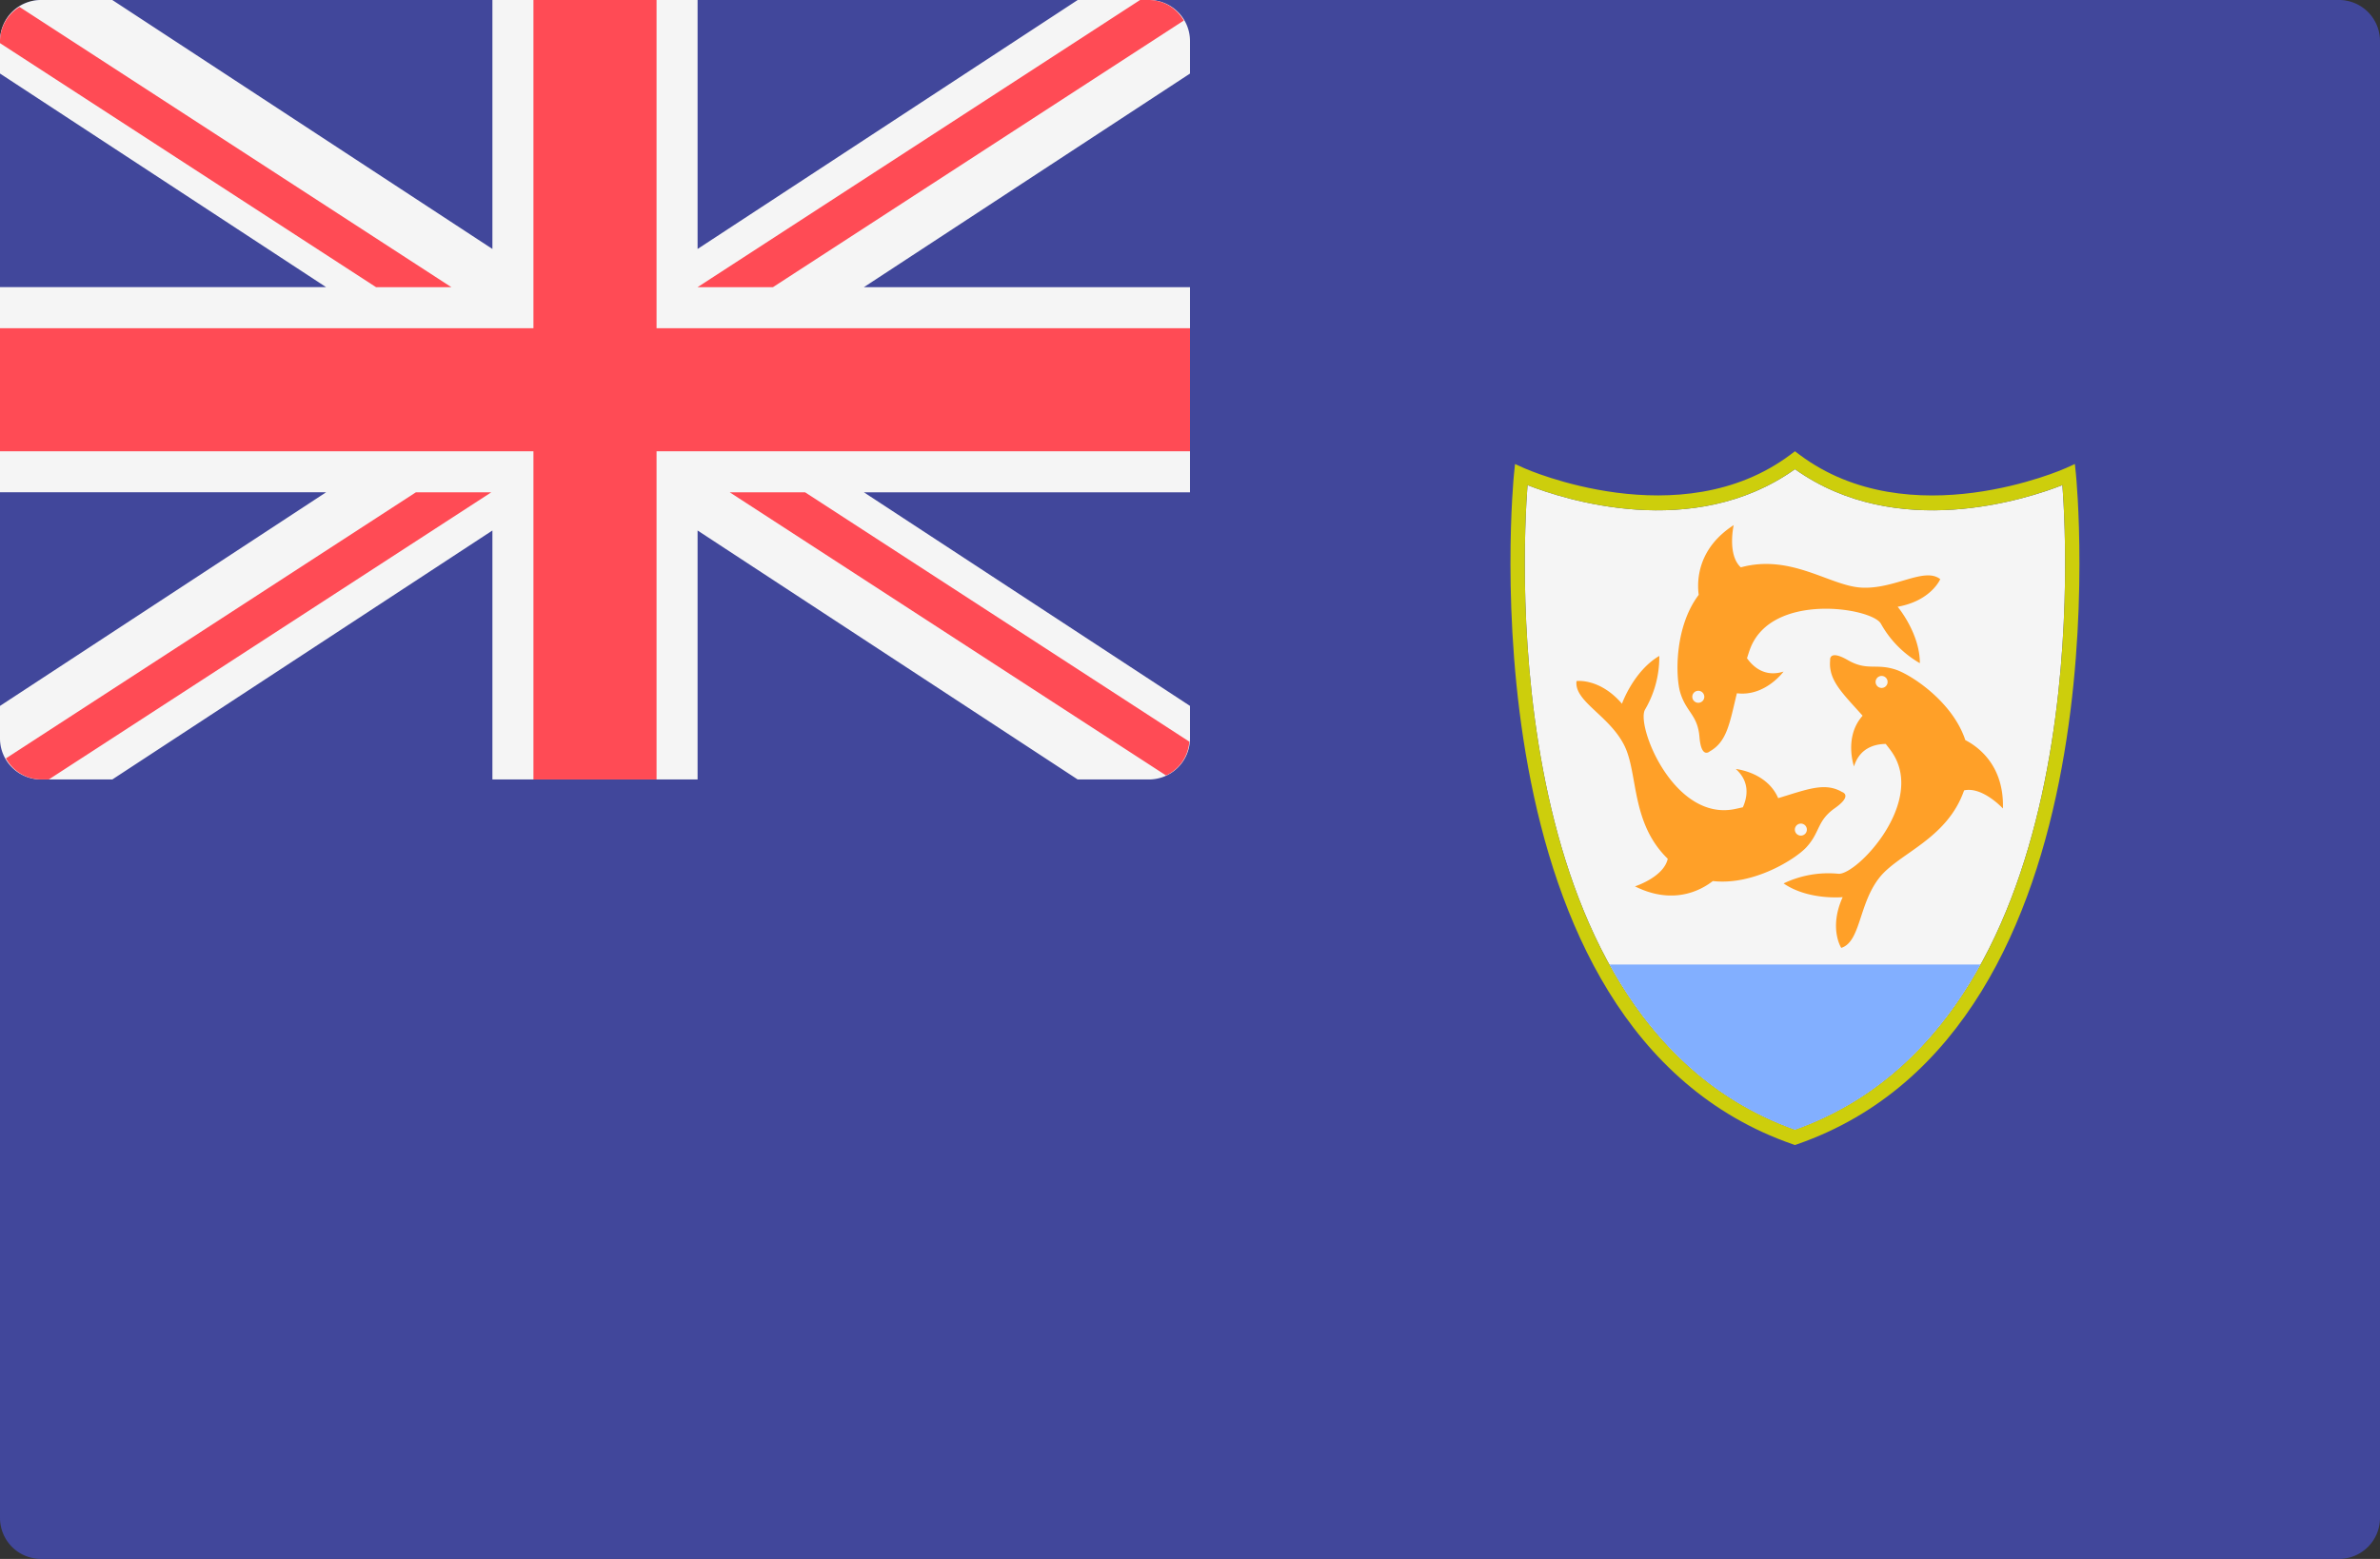 <svg xmlns="http://www.w3.org/2000/svg" width="512.001" height="335.448" viewBox="0 0 512.001 335.448"><rect x="0" y="0" width="512.001" height="335.448" fill="#333333" stroke="none"/><g transform="translate(0 -88.276)"><path d="M503.172,423.724H8.828A8.829,8.829,0,0,1,0,414.9V97.1a8.829,8.829,0,0,1,8.828-8.828H503.173A8.829,8.829,0,0,1,512,97.1V414.9A8.83,8.83,0,0,1,503.172,423.724Z" fill="#41479b"/><path d="M247.172,88.276H231.839l-81.77,53.573V88.276H105.931v53.573L24.161,88.276H8.828A8.829,8.829,0,0,0,0,97.1v7l70.155,45.963H0v44.138H70.155L0,240.171v7A8.829,8.829,0,0,0,8.828,256H24.161l81.77-53.573V256h44.138V202.427L231.838,256h15.333A8.829,8.829,0,0,0,256,247.172v-7l-70.154-45.963H256V150.069H185.844L256,104.106v-7A8.827,8.827,0,0,0,247.172,88.276Z" fill="#f5f5f5"/><path d="M256,158.9H141.241V88.276H114.758V158.9H0v26.482H114.758V256h26.483V185.379H256Z" fill="#ff4b55"/><path d="M97.1,150.069l-92.9-60.3A8.686,8.686,0,0,0,0,97.1v.458l80.889,52.507Z" fill="#ff4b55"/><path d="M166.283,150.069,254.657,92.7a8.7,8.7,0,0,0-7.485-4.427h-1.909l-95.194,61.793Z" fill="#ff4b55"/><path d="M89.474,194.207l-88.2,57.256A8.717,8.717,0,0,0,8.828,256h1.665l95.2-61.793Z" fill="#ff4b55"/><path d="M255.859,247.867l-82.666-53.659H156.98l93.873,60.934A8.739,8.739,0,0,0,255.859,247.867Z" fill="#ff4b55"/><path d="M328.608,192.663c-1.184,15.778-6.08,116.046,57.536,138.712,63.639-22.672,58.722-122.936,57.536-138.712-7.708,3.021-35.609,12.179-57.536-3.427C364.219,204.84,336.321,195.688,328.608,192.663Z" fill="#f5f5f5"/><path d="M417.4,212.893c-3.488-2.712-9.945,2.325-17.18,1.809-6.709-.479-14.977-7.273-25.724-4.344-2.969-2.734-1.532-9.089-1.532-9.089-7.461,4.823-8,11.425-7.527,15.006-5.32,7.03-4.961,17.758-3.969,21.032,1.291,4.263,3.746,4.779,4.134,9.558s2.2,3.1,2.2,3.1c3.736-2.1,4.279-6.048,5.85-12.516,6.07.775,10.037-4.662,10.037-4.662-3.982,1.249-6.494-.946-7.863-2.879.214-.639.385-1.228.63-1.9,4.521-12.4,26.154-8.991,28.159-5.555a22.28,22.28,0,0,0,8.4,8.525c0-6.464-4.779-12.141-4.779-12.141C415.465,217.543,417.4,212.893,417.4,212.893ZM365.349,239.5a1.291,1.291,0,1,1,1.291-1.291A1.291,1.291,0,0,1,365.349,239.5Z" fill="#ffa028"/><path d="M396.1,292.24c4.212-1.333,3.729-9.509,8.258-15.172,4.2-5.252,14.486-8.206,18.172-18.718,3.936-.894,8.353,3.895,8.353,3.895.262-8.881-4.872-13.066-8.087-14.712-2.771-8.37-11.808-14.161-15.068-15.2-4.243-1.355-6.06.373-10.216-2.019s-3.8.05-3.8.05c-.394,4.266,2.552,6.955,6.988,11.919-4.082,4.558-1.855,10.911-1.855,10.911,1.23-3.989,4.463-4.811,6.833-4.842.4.538.793,1.014,1.207,1.6,7.647,10.757-7.434,26.638-11.4,26.339a22.266,22.266,0,0,0-11.784,2.078c5.323,3.667,12.71,2.953,12.71,2.953C393.372,288.007,396.1,292.24,396.1,292.24Zm7.621-57.962a1.291,1.291,0,1,1,.331,1.8A1.291,1.291,0,0,1,403.723,234.278Z" fill="#ffa028"/><path d="M339.154,234.826c-.564,4.382,7.058,7.383,10.289,13.876,3,6.02,1.348,16.595,9.333,24.361-.845,3.947-7.049,5.939-7.049,5.939,7.946,3.975,13.9,1.079,16.749-1.145,8.759,1.009,17.815-4.753,20.13-7.272,3.015-3.278,2.212-5.655,6.131-8.418s1.554-3.467,1.554-3.467c-3.7-2.153-7.383-.611-13.753,1.323-2.418-5.621-9.117-6.274-9.117-6.274,3.1,2.795,2.486,6.073,1.517,8.235-.659.14-1.254.292-1.956.424-12.977,2.409-21.036-17.954-19.1-21.427a22.279,22.279,0,0,0,3.074-11.564c-5.567,3.285-8.028,10.287-8.028,10.287C344.144,234.131,339.154,234.826,339.154,234.826Zm49.373,31.306a1.292,1.292,0,1,1-1.769-.456A1.291,1.291,0,0,1,388.527,266.132Z" fill="#ffa028"/><path d="M386.144,334.66l-.509-.175C314,309.567,325.577,191.448,325.7,190.255l.224-2.134,1.958.887c.338.154,33.572,14.894,57.331-2.931l.929-.7.929.7c23.794,17.849,57,3.082,57.33,2.931l1.959-.89.224,2.137c.126,1.193,11.7,119.312-59.934,144.23Zm-57.536-142c-1.184,15.778-6.08,116.046,57.536,138.712,63.639-22.672,58.722-122.936,57.536-138.712-7.708,3.021-35.609,12.179-57.536-3.427C364.219,204.84,336.321,195.688,328.608,192.663Z" fill="#cdce0c"/><path d="M346.246,295.819c8.689,15.757,21.374,28.957,39.9,35.556,18.529-6.6,31.218-19.8,39.907-35.556Z" fill="#82afff"/></g></svg>
